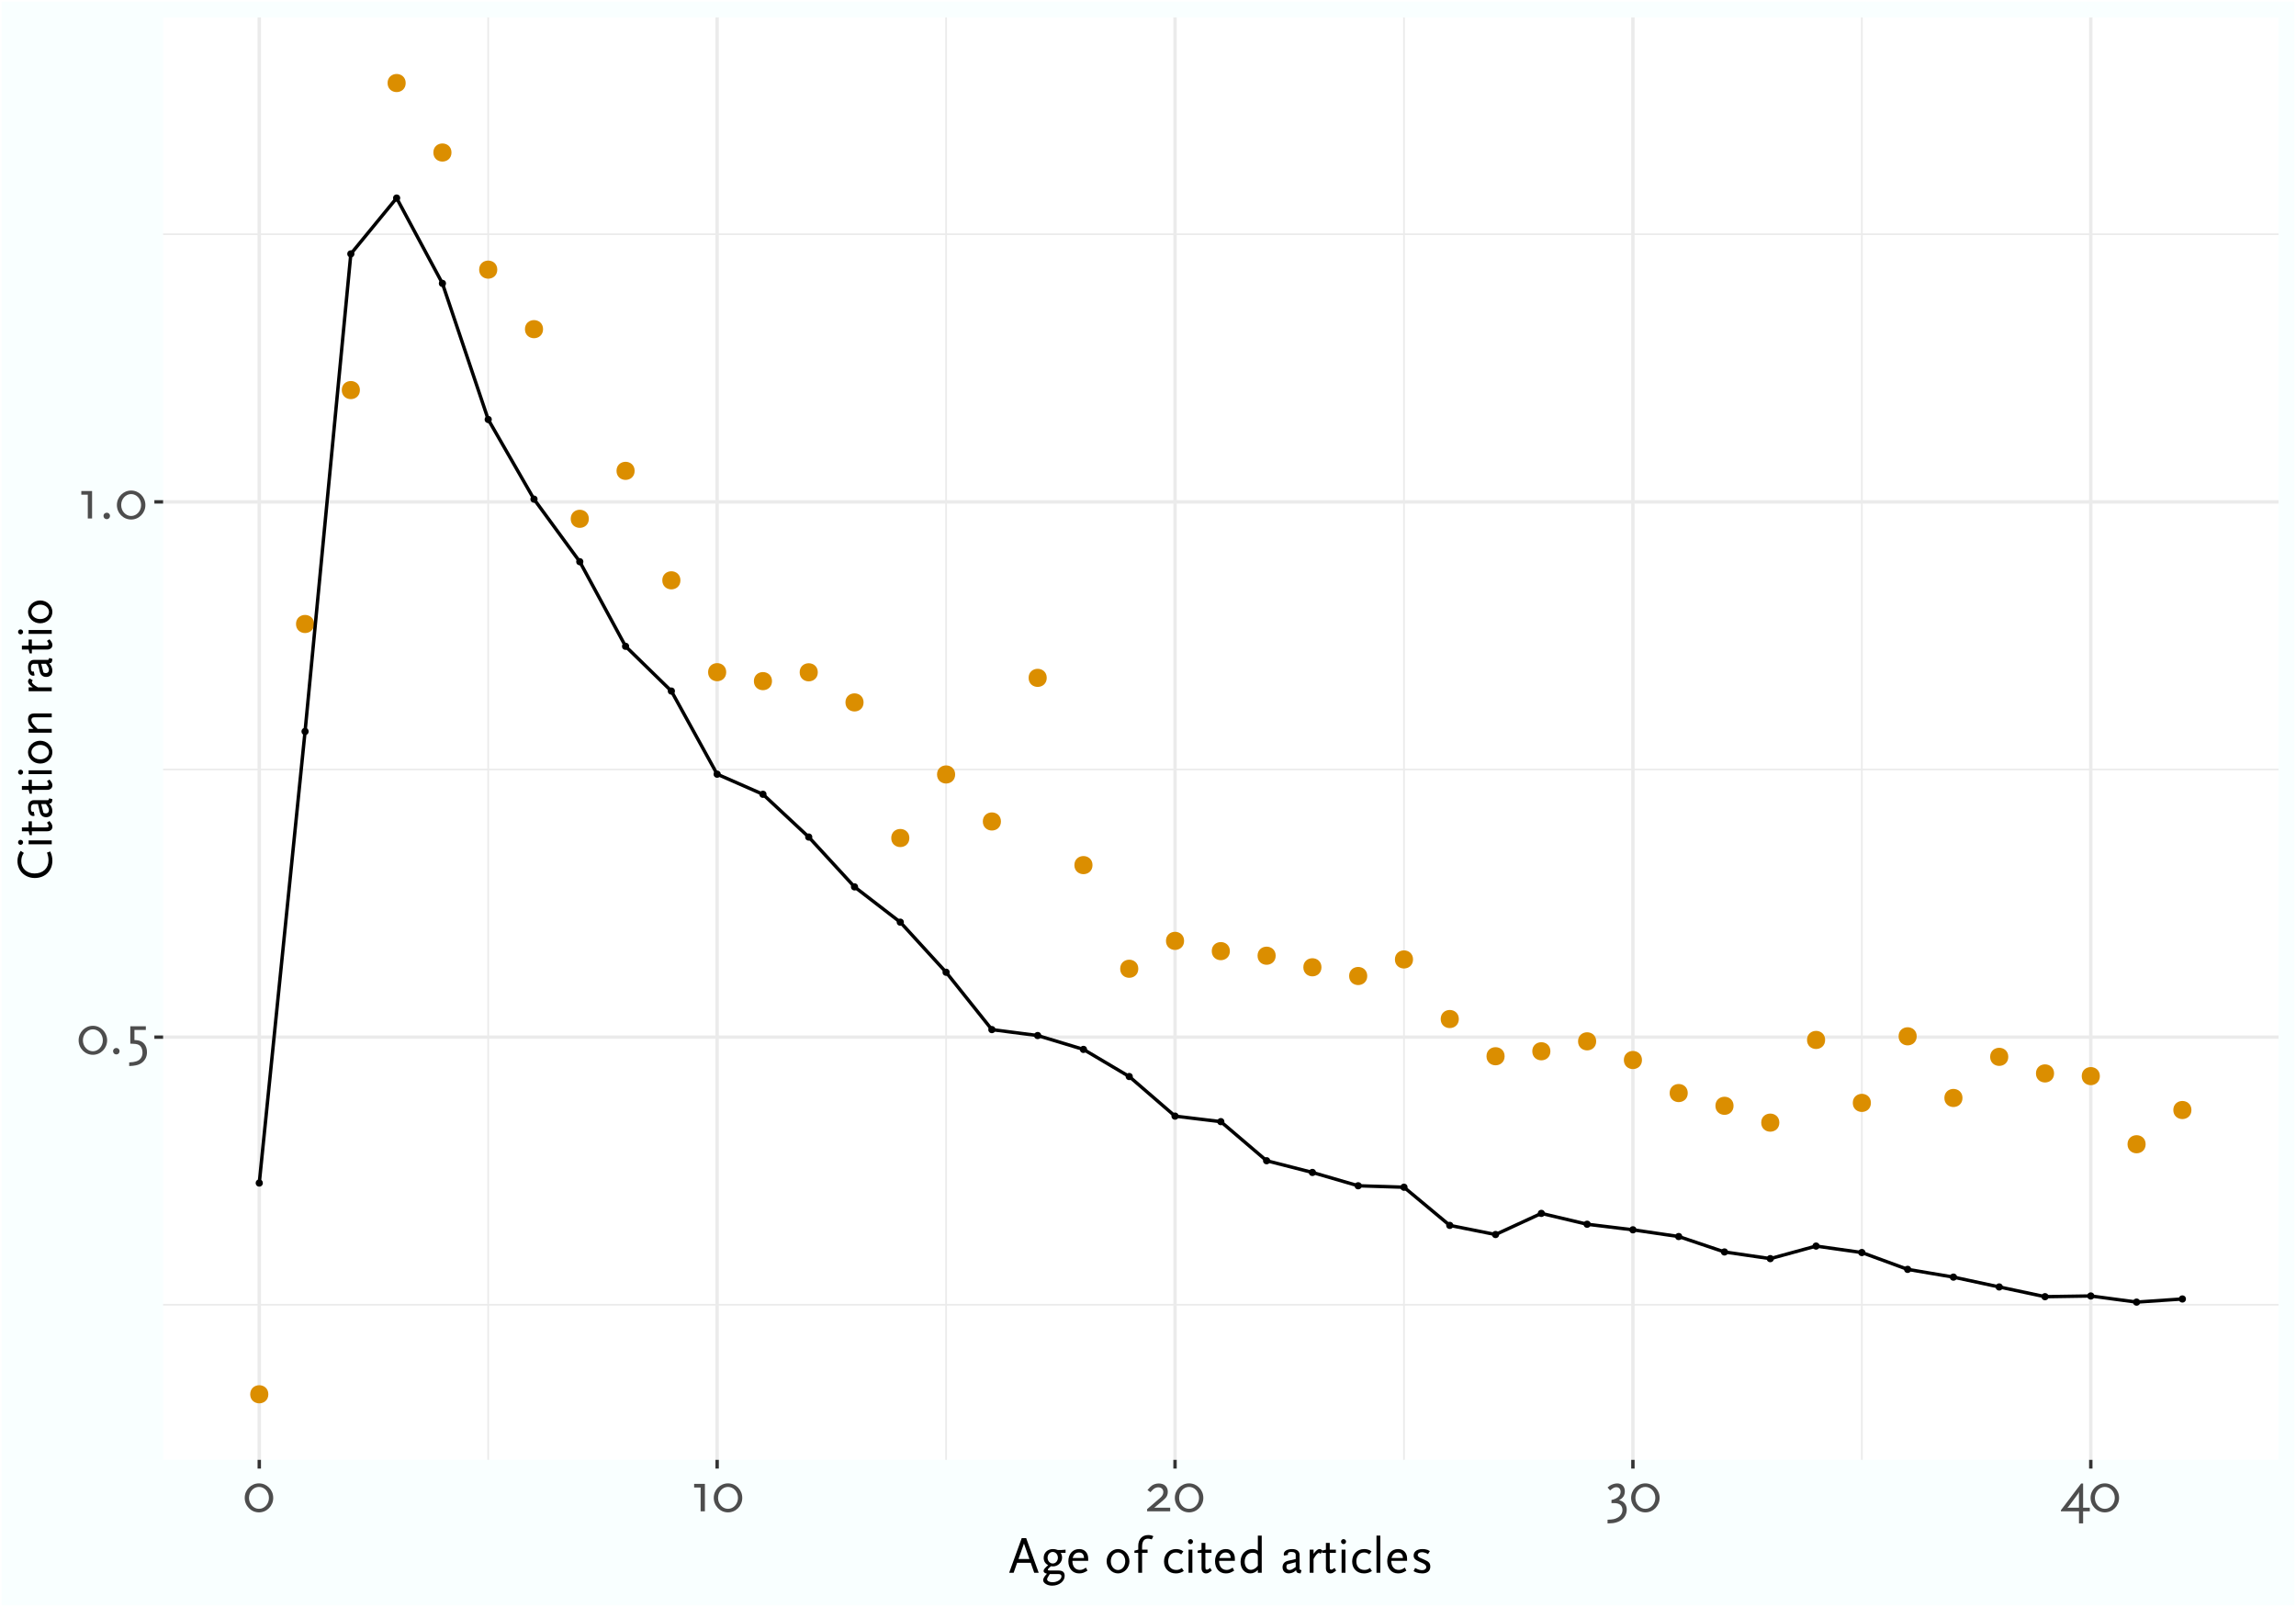 <?xml version="1.0" encoding="UTF-8"?>
<svg xmlns="http://www.w3.org/2000/svg" xmlns:xlink="http://www.w3.org/1999/xlink" width="720" height="504" viewBox="0 0 720 504">
<defs>
<g>
<g id="glyph-0-0">
<path d="M 1.547 0 L 8.266 0 L 8.266 -11.875 L 1.547 -11.875 Z M 2.578 -1.031 L 2.578 -10.859 L 7.234 -10.859 L 7.234 -1.031 Z M 2.578 -1.031 "/>
</g>
<g id="glyph-0-1">
<path d="M 9.375 -4.219 C 9.375 -6.734 7.375 -8.766 4.906 -8.766 C 2.438 -8.766 0.438 -6.734 0.438 -4.219 C 0.438 -1.703 2.438 0.328 4.906 0.328 C 7.375 0.328 9.375 -1.703 9.375 -4.219 Z M 8.031 -4.219 C 8.031 -2.328 6.625 -0.781 4.906 -0.781 C 3.188 -0.781 1.781 -2.328 1.781 -4.219 C 1.781 -6.125 3.188 -7.656 4.906 -7.656 C 6.625 -7.656 8.031 -6.125 8.031 -4.219 Z M 8.031 -4.219 "/>
</g>
<g id="glyph-0-2">
<path d="M 3.281 -0.812 C 3.281 -1.375 2.828 -1.812 2.266 -1.812 C 1.688 -1.812 1.234 -1.375 1.234 -0.812 C 1.234 -0.234 1.688 0.219 2.266 0.219 C 2.828 0.219 3.281 -0.234 3.281 -0.812 Z M 3.281 -0.812 "/>
</g>
<g id="glyph-0-3">
<path d="M 6.875 -0.453 C 6.875 -2.656 5.641 -4.094 3.641 -4.25 L 2.938 -4.297 L 2.938 -7.469 L 6.516 -7.469 L 6.516 -8.609 L 1.641 -8.609 L 1.641 -3.172 L 2.516 -3.125 C 3.625 -3.094 4.234 -2.922 4.688 -2.5 C 5.188 -2.016 5.469 -1.266 5.469 -0.359 C 5.469 1.016 4.75 2 3.484 2.391 C 2.828 2.594 2.484 2.641 1.297 2.719 L 1.297 3.859 C 2.375 3.797 2.734 3.766 3.344 3.641 C 4 3.516 4.594 3.281 5.062 2.969 C 6.203 2.234 6.875 0.969 6.875 -0.453 Z M 6.875 -0.453 "/>
</g>
<g id="glyph-0-4">
<path d="M 4.656 0 L 4.656 -8.609 L 1.281 -8.609 L 1.281 -7.469 L 3.312 -7.469 L 3.312 0 Z M 4.656 0 "/>
</g>
<g id="glyph-0-5">
<path d="M 7.984 0 L 7.984 -1.141 L 3 -1.141 L 5.328 -3.078 C 6.5 -4.062 6.797 -4.406 7.016 -4.953 C 7.156 -5.297 7.234 -5.688 7.234 -6.109 C 7.234 -7.703 6.141 -8.734 4.391 -8.734 C 3.547 -8.734 2.734 -8.453 2.156 -8.016 C 1.75 -7.688 1.672 -7.609 0.859 -6.672 L 1.781 -6 C 2.625 -6.906 2.688 -6.953 3.062 -7.203 C 3.359 -7.391 3.828 -7.531 4.25 -7.531 C 5.188 -7.531 5.828 -6.938 5.828 -6.047 C 5.828 -5.422 5.531 -4.812 4.938 -4.297 L 0.75 -0.688 L 0.75 0 Z M 7.984 0 "/>
</g>
<g id="glyph-0-6">
<path d="M 7.062 -0.547 C 7.062 -1.703 6.547 -2.625 5.641 -3.125 C 5.375 -3.281 5.188 -3.344 4.656 -3.516 C 5.891 -4.125 6.469 -5.016 6.469 -6.281 C 6.469 -7.781 5.531 -8.75 4.062 -8.75 C 3.281 -8.75 2.391 -8.453 1.734 -8.016 C 1.547 -7.891 1.312 -7.703 1.047 -7.469 L 1.844 -6.562 C 2.766 -7.344 3.203 -7.562 3.812 -7.562 C 4.625 -7.562 5.141 -7 5.141 -6.141 C 5.141 -4.875 4.125 -3.953 2.281 -3.562 L 2.281 -2.578 L 3.188 -2.578 C 4.812 -2.578 5.719 -1.797 5.719 -0.406 C 5.719 0.562 5.172 1.438 4.234 1.969 C 3.406 2.438 2.688 2.594 1.047 2.625 L 1.047 3.781 L 1.5 3.781 C 4.875 3.781 7.062 2.094 7.062 -0.547 Z M 7.062 -0.547 "/>
</g>
<g id="glyph-0-7">
<path d="M 9.188 0 L 9.188 -1.141 L 7.094 -1.141 L 7.094 -8.719 L 6.469 -8.719 L 0.125 -0.344 L 0.125 0 L 5.797 0 L 5.797 3.781 L 7.094 3.781 L 7.094 0 Z M 5.812 -6.078 L 5.781 -5.531 L 5.797 -1.141 L 2.578 -1.141 L 2.125 -1.047 L 2.469 -1.422 L 5.547 -5.547 Z M 5.812 -6.078 "/>
</g>
<g id="glyph-1-0">
<path d="M 1.375 0 L 7.344 0 L 7.344 -10.562 L 1.375 -10.562 Z M 2.281 -0.906 L 2.281 -9.641 L 6.438 -9.641 L 6.438 -0.906 Z M 2.281 -0.906 "/>
</g>
<g id="glyph-1-1">
<path d="M 9.391 0 L 5.469 -10.859 L 4.062 -10.859 L 0.125 0 L 1.531 0 L 2.625 -3.125 L 6.891 -3.125 L 7.984 0 Z M 6.484 -4.312 L 3.047 -4.312 L 4.766 -9.156 Z M 6.484 -4.312 "/>
</g>
<g id="glyph-1-2">
<path d="M 7.812 -6.234 L 7.812 -7.25 L 6.5 -7.141 L 5.391 -7.141 C 4.688 -7.375 4.391 -7.438 3.859 -7.438 C 2.156 -7.438 0.953 -6.297 0.953 -4.672 C 0.953 -3.656 1.438 -2.859 2.359 -2.375 C 1.375 -1.562 0.922 -1.031 0.922 -0.562 C 0.922 -0.141 1.234 0.094 1.969 0.297 C 1.422 0.875 1.219 1.156 1.016 1.547 C 0.859 1.844 0.781 2.094 0.781 2.297 C 0.781 3.25 2.094 4.047 3.609 4.047 C 5.797 4.047 7.531 2.688 7.531 0.984 C 7.531 -0.172 6.922 -0.703 5.578 -0.703 L 2.875 -0.703 C 2.438 -0.703 2.266 -0.766 2.266 -0.953 C 2.266 -1.172 2.547 -1.484 3.219 -2.047 C 3.328 -2.047 3.406 -2.031 3.453 -2.031 C 3.656 -2.016 3.812 -2 3.906 -2 C 5.422 -2 6.719 -3.266 6.719 -4.734 C 6.719 -5.328 6.578 -5.812 6.281 -6.234 Z M 6.531 1.141 C 6.531 2.109 5.203 2.969 3.734 2.969 C 2.75 2.969 2.031 2.594 2.031 2.047 C 2.031 1.781 2.172 1.484 2.641 0.766 L 2.875 0.406 L 5.578 0.406 C 6.219 0.406 6.531 0.641 6.531 1.141 Z M 5.406 -4.719 C 5.406 -3.703 4.703 -2.906 3.797 -2.906 C 2.891 -2.906 2.172 -3.734 2.172 -4.719 C 2.172 -5.719 2.891 -6.531 3.781 -6.531 C 4.688 -6.531 5.406 -5.734 5.406 -4.719 Z M 5.406 -4.719 "/>
</g>
<g id="glyph-1-3">
<path d="M 6.906 -3.734 L 6.906 -4.438 C 6.906 -6.234 5.812 -7.438 4.109 -7.438 C 2.047 -7.438 0.688 -5.922 0.688 -3.609 C 0.688 -1.328 2.047 0.203 4.062 0.203 C 5.016 0.203 5.609 0 6.688 -0.672 L 6.203 -1.609 C 5.422 -1.078 4.953 -0.891 4.312 -0.891 C 2.844 -0.891 1.953 -1.969 1.953 -3.734 Z M 5.594 -4.625 L 2.047 -4.625 C 2.312 -5.75 3.031 -6.359 4.031 -6.359 C 5.031 -6.359 5.578 -5.75 5.594 -4.625 Z M 5.594 -4.625 "/>
</g>
<g id="glyph-1-4">
</g>
<g id="glyph-1-5">
<path d="M 7.844 -3.609 C 7.844 -5.719 6.219 -7.438 4.266 -7.438 C 2.297 -7.438 0.688 -5.719 0.688 -3.609 C 0.688 -1.531 2.297 0.203 4.266 0.203 C 6.219 0.203 7.844 -1.531 7.844 -3.609 Z M 6.531 -3.609 C 6.531 -2.078 5.531 -0.859 4.266 -0.859 C 2.984 -0.859 2 -2.078 2 -3.609 C 2 -5.156 2.984 -6.375 4.266 -6.375 C 5.531 -6.375 6.531 -5.156 6.531 -3.609 Z M 6.531 -3.609 "/>
</g>
<g id="glyph-1-6">
<path d="M 6.344 -11.469 C 5.781 -11.734 5.344 -11.828 4.734 -11.828 C 2.828 -11.828 1.609 -10.516 1.609 -8.453 L 1.609 -7.25 L 0.406 -6.938 L 0.406 -6.234 L 1.609 -6.234 L 1.609 0 L 2.812 0 L 2.812 -6.234 L 4.531 -6.234 L 4.531 -7.25 L 2.812 -7.25 L 2.812 -8.141 C 2.812 -9.875 3.422 -10.703 4.656 -10.703 C 5.031 -10.703 5.328 -10.641 5.844 -10.469 Z M 6.344 -11.469 "/>
</g>
<g id="glyph-1-7">
<path d="M 6.891 -0.562 L 6.266 -1.5 C 5.688 -1.062 5.234 -0.891 4.531 -0.891 C 2.969 -0.891 2 -1.938 2 -3.594 C 2 -5.234 2.969 -6.359 4.438 -6.359 C 5.094 -6.359 5.5 -6.188 6.062 -5.734 L 6.75 -6.703 C 6.25 -7.062 6.031 -7.172 5.547 -7.297 C 5.203 -7.391 4.844 -7.438 4.484 -7.438 C 2.25 -7.438 0.688 -5.828 0.688 -3.531 C 0.688 -1.312 2.188 0.203 4.406 0.203 C 5.125 0.203 5.828 0.031 6.422 -0.281 C 6.531 -0.344 6.688 -0.438 6.891 -0.562 Z M 6.891 -0.562 "/>
</g>
<g id="glyph-1-8">
<path d="M 2.578 0 L 2.578 -7.25 L 1.375 -7.25 L 1.375 0 Z M 2.766 -9.781 C 2.766 -10.203 2.422 -10.562 1.984 -10.562 C 1.547 -10.562 1.203 -10.203 1.203 -9.781 C 1.203 -9.344 1.547 -8.984 1.984 -8.984 C 2.422 -8.984 2.766 -9.344 2.766 -9.781 Z M 2.766 -9.781 "/>
</g>
<g id="glyph-1-9">
<path d="M 4.672 -0.703 L 4.172 -1.5 C 3.656 -1.125 3.422 -0.984 3.125 -0.984 C 2.859 -0.984 2.734 -1.109 2.703 -1.312 C 2.688 -1.438 2.656 -2.047 2.656 -2.109 L 2.656 -6.234 L 4.578 -6.234 L 4.578 -7.25 L 2.656 -7.25 L 2.656 -9.359 L 1.453 -9.359 L 1.453 -7.25 L 0.234 -6.938 L 0.234 -6.234 L 1.453 -6.234 L 1.453 -1.406 C 1.453 -0.453 2.016 0.203 2.844 0.203 C 3.422 0.203 3.828 0 4.672 -0.703 Z M 4.672 -0.703 "/>
</g>
<g id="glyph-1-10">
<path d="M 7.328 0 L 7.328 -11.656 L 6.109 -11.656 L 6.109 -6.938 C 5.641 -7.297 5.156 -7.438 4.391 -7.438 C 2.234 -7.438 0.688 -5.766 0.688 -3.422 C 0.688 -1.281 1.938 0.203 3.719 0.203 C 4.625 0.203 5.469 -0.188 6.109 -0.906 L 6.109 0 Z M 6.109 -2.203 C 5.781 -1.797 5.594 -1.609 5.328 -1.422 C 4.875 -1.109 4.359 -0.922 3.922 -0.922 C 2.797 -0.922 1.984 -1.984 1.984 -3.438 C 1.984 -5.188 2.969 -6.281 4.516 -6.281 C 5.25 -6.281 5.766 -6.078 5.969 -5.688 C 6.094 -5.438 6.109 -5.281 6.109 -4.719 Z M 6.109 -2.203 "/>
</g>
<g id="glyph-1-11">
<path d="M 6.797 -0.797 C 6.438 -0.859 6.234 -0.984 6.203 -1.188 L 6.203 -5.625 C 6.203 -6.75 5.297 -7.438 3.844 -7.438 C 2.281 -7.438 1.234 -6.781 1.234 -5.828 C 1.234 -5.641 1.25 -5.562 1.359 -5.375 L 2.578 -5.625 C 2.531 -5.766 2.516 -5.828 2.516 -5.906 C 2.516 -6.312 2.859 -6.531 3.609 -6.531 C 4.547 -6.531 4.984 -6.219 4.984 -5.625 L 4.984 -4.312 L 2.484 -3.734 C 1.422 -3.469 0.859 -2.766 0.859 -1.719 C 0.859 -0.562 1.625 0.188 2.797 0.188 C 3.312 0.188 3.891 0.031 4.344 -0.219 C 4.578 -0.359 4.734 -0.484 5.109 -0.797 C 5.172 -0.109 5.516 0.141 6.516 0.203 Z M 4.984 -1.812 C 3.953 -1.062 3.578 -0.875 3.047 -0.875 C 2.453 -0.875 2.062 -1.25 2.062 -1.828 C 2.062 -2.109 2.094 -2.266 2.266 -2.609 L 4.984 -3.312 Z M 4.984 -1.812 "/>
</g>
<g id="glyph-1-12">
<path d="M 5.391 -6.938 C 5.078 -7.266 4.734 -7.438 4.469 -7.438 C 3.922 -7.438 3.469 -7.094 2.578 -5.938 L 2.578 -7.25 L 1.375 -7.25 L 1.375 0 L 2.578 0 L 2.578 -4.312 C 3.266 -5.562 3.844 -6.219 4.281 -6.219 C 4.438 -6.219 4.562 -6.141 4.797 -5.938 Z M 5.391 -6.938 "/>
</g>
<g id="glyph-1-13">
<path d="M 2.516 0 L 2.516 -11.656 L 1.312 -11.656 L 1.312 0 Z M 2.516 0 "/>
</g>
<g id="glyph-1-14">
<path d="M 6.188 -1.875 C 6.188 -3.016 5.766 -3.5 4.219 -4.141 C 2.906 -4.688 2.719 -4.797 2.438 -5.094 C 2.312 -5.203 2.25 -5.359 2.25 -5.531 C 2.25 -6.078 2.781 -6.453 3.594 -6.453 C 3.875 -6.453 4.141 -6.406 4.438 -6.312 C 4.797 -6.219 5.016 -6.125 5.469 -5.844 L 6.062 -6.812 C 5.453 -7.156 5.203 -7.266 4.656 -7.359 C 4.359 -7.422 4.031 -7.438 3.734 -7.438 C 2.031 -7.438 0.969 -6.656 0.969 -5.391 C 0.969 -4.516 1.453 -4.016 2.859 -3.422 C 4.156 -2.891 4.5 -2.688 4.781 -2.266 C 4.859 -2.156 4.922 -1.953 4.922 -1.781 C 4.922 -1.219 4.391 -0.812 3.641 -0.812 C 3.203 -0.812 2.531 -0.922 1.812 -1.312 L 1.438 -1.5 L 0.938 -0.5 C 1.656 -0.125 1.969 -0.016 2.656 0.109 C 3.031 0.172 3.359 0.203 3.656 0.203 C 5.25 0.203 6.188 -0.578 6.188 -1.875 Z M 6.188 -1.875 "/>
</g>
<g id="glyph-2-0">
<path d="M 0 -1.375 L 0 -7.344 L -10.562 -7.344 L -10.562 -1.375 Z M -0.906 -2.281 L -9.641 -2.281 L -9.641 -6.438 L -0.906 -6.438 Z M -0.906 -2.281 "/>
</g>
<g id="glyph-2-1">
<path d="M -9.75 -9.312 C -10.109 -8.781 -10.219 -8.562 -10.406 -8.094 C -10.625 -7.469 -10.75 -6.797 -10.75 -6.109 C -10.75 -3.094 -8.422 -0.797 -5.328 -0.797 C -2.078 -0.797 0.203 -3.062 0.203 -6.234 C 0.203 -6.734 0.156 -7.172 0.031 -7.703 C -0.094 -8.219 -0.188 -8.484 -0.484 -9.125 L -1.5 -8.75 C -1.156 -7.906 -1.016 -7.219 -1.016 -6.312 C -1.016 -3.844 -2.75 -2.219 -5.406 -2.219 C -7.828 -2.219 -9.547 -3.828 -9.547 -6.062 C -9.547 -7.094 -9.312 -7.859 -8.75 -8.656 Z M -9.75 -9.312 "/>
</g>
<g id="glyph-2-2">
<path d="M 0 -2.578 L -7.25 -2.578 L -7.25 -1.375 L 0 -1.375 Z M -9.781 -2.766 C -10.203 -2.766 -10.562 -2.422 -10.562 -1.984 C -10.562 -1.547 -10.203 -1.203 -9.781 -1.203 C -9.344 -1.203 -8.984 -1.547 -8.984 -1.984 C -8.984 -2.422 -9.344 -2.766 -9.781 -2.766 Z M -9.781 -2.766 "/>
</g>
<g id="glyph-2-3">
<path d="M -0.703 -4.672 L -1.5 -4.172 C -1.125 -3.656 -0.984 -3.422 -0.984 -3.125 C -0.984 -2.859 -1.109 -2.734 -1.312 -2.703 C -1.438 -2.688 -2.047 -2.656 -2.109 -2.656 L -6.234 -2.656 L -6.234 -4.578 L -7.25 -4.578 L -7.25 -2.656 L -9.359 -2.656 L -9.359 -1.453 L -7.25 -1.453 L -6.938 -0.234 L -6.234 -0.234 L -6.234 -1.453 L -1.406 -1.453 C -0.453 -1.453 0.203 -2.016 0.203 -2.844 C 0.203 -3.422 0 -3.828 -0.703 -4.672 Z M -0.703 -4.672 "/>
</g>
<g id="glyph-2-4">
<path d="M -0.797 -6.797 C -0.859 -6.438 -0.984 -6.234 -1.188 -6.203 L -5.625 -6.203 C -6.75 -6.203 -7.438 -5.297 -7.438 -3.844 C -7.438 -2.281 -6.781 -1.234 -5.828 -1.234 C -5.641 -1.234 -5.562 -1.25 -5.375 -1.359 L -5.625 -2.578 C -5.766 -2.531 -5.828 -2.516 -5.906 -2.516 C -6.312 -2.516 -6.531 -2.859 -6.531 -3.609 C -6.531 -4.547 -6.219 -4.984 -5.625 -4.984 L -4.312 -4.984 L -3.734 -2.484 C -3.469 -1.422 -2.766 -0.859 -1.719 -0.859 C -0.562 -0.859 0.188 -1.625 0.188 -2.797 C 0.188 -3.312 0.031 -3.891 -0.219 -4.344 C -0.359 -4.578 -0.484 -4.734 -0.797 -5.109 C -0.109 -5.172 0.141 -5.516 0.203 -6.516 Z M -1.812 -4.984 C -1.062 -3.953 -0.875 -3.578 -0.875 -3.047 C -0.875 -2.453 -1.25 -2.062 -1.828 -2.062 C -2.109 -2.062 -2.266 -2.094 -2.609 -2.266 L -3.312 -4.984 Z M -1.812 -4.984 "/>
</g>
<g id="glyph-2-5">
<path d="M -3.609 -7.844 C -5.719 -7.844 -7.438 -6.219 -7.438 -4.266 C -7.438 -2.297 -5.719 -0.688 -3.609 -0.688 C -1.531 -0.688 0.203 -2.297 0.203 -4.266 C 0.203 -6.219 -1.531 -7.844 -3.609 -7.844 Z M -3.609 -6.531 C -2.078 -6.531 -0.859 -5.531 -0.859 -4.266 C -0.859 -2.984 -2.078 -2 -3.609 -2 C -5.156 -2 -6.375 -2.984 -6.375 -4.266 C -6.375 -5.531 -5.156 -6.531 -3.609 -6.531 Z M -3.609 -6.531 "/>
</g>
<g id="glyph-2-6">
<path d="M 0 -7.406 L -5.422 -7.406 C -6.781 -7.406 -7.438 -6.781 -7.438 -5.5 C -7.438 -4.828 -7.188 -4.109 -6.719 -3.562 C -6.438 -3.219 -6.281 -3.078 -5.734 -2.578 L -7.25 -2.578 L -7.25 -1.375 L 0 -1.375 L 0 -2.578 L -4.438 -2.578 C -5.828 -3.844 -6.375 -4.625 -6.375 -5.359 C -6.375 -5.703 -6.219 -5.984 -5.984 -6.094 C -5.781 -6.172 -5.609 -6.203 -5.141 -6.203 L 0 -6.203 Z M 0 -7.406 "/>
</g>
<g id="glyph-2-7">
</g>
<g id="glyph-2-8">
<path d="M -6.938 -5.391 C -7.266 -5.078 -7.438 -4.734 -7.438 -4.469 C -7.438 -3.922 -7.094 -3.469 -5.938 -2.578 L -7.25 -2.578 L -7.25 -1.375 L 0 -1.375 L 0 -2.578 L -4.312 -2.578 C -5.562 -3.266 -6.219 -3.844 -6.219 -4.281 C -6.219 -4.438 -6.141 -4.562 -5.938 -4.797 Z M -6.938 -5.391 "/>
</g>
</g>
<clipPath id="clip-0">
<path clip-rule="nonzero" d="M 51.152 5.48 L 714.523 5.48 L 714.523 457.852 L 51.152 457.852 Z M 51.152 5.48 "/>
</clipPath>
<clipPath id="clip-1">
<path clip-rule="nonzero" d="M 51.152 408 L 714.523 408 L 714.523 410 L 51.152 410 Z M 51.152 408 "/>
</clipPath>
<clipPath id="clip-2">
<path clip-rule="nonzero" d="M 51.152 241 L 714.523 241 L 714.523 242 L 51.152 242 Z M 51.152 241 "/>
</clipPath>
<clipPath id="clip-3">
<path clip-rule="nonzero" d="M 51.152 73 L 714.523 73 L 714.523 74 L 51.152 74 Z M 51.152 73 "/>
</clipPath>
<clipPath id="clip-4">
<path clip-rule="nonzero" d="M 152 5.48 L 154 5.48 L 154 457.852 L 152 457.852 Z M 152 5.48 "/>
</clipPath>
<clipPath id="clip-5">
<path clip-rule="nonzero" d="M 296 5.48 L 297 5.48 L 297 457.852 L 296 457.852 Z M 296 5.48 "/>
</clipPath>
<clipPath id="clip-6">
<path clip-rule="nonzero" d="M 440 5.48 L 441 5.48 L 441 457.852 L 440 457.852 Z M 440 5.48 "/>
</clipPath>
<clipPath id="clip-7">
<path clip-rule="nonzero" d="M 583 5.48 L 585 5.48 L 585 457.852 L 583 457.852 Z M 583 5.48 "/>
</clipPath>
<clipPath id="clip-8">
<path clip-rule="nonzero" d="M 51.152 324 L 714.523 324 L 714.523 326 L 51.152 326 Z M 51.152 324 "/>
</clipPath>
<clipPath id="clip-9">
<path clip-rule="nonzero" d="M 51.152 156 L 714.523 156 L 714.523 158 L 51.152 158 Z M 51.152 156 "/>
</clipPath>
<clipPath id="clip-10">
<path clip-rule="nonzero" d="M 80 5.48 L 82 5.48 L 82 457.852 L 80 457.852 Z M 80 5.48 "/>
</clipPath>
<clipPath id="clip-11">
<path clip-rule="nonzero" d="M 224 5.48 L 226 5.48 L 226 457.852 L 224 457.852 Z M 224 5.48 "/>
</clipPath>
<clipPath id="clip-12">
<path clip-rule="nonzero" d="M 367 5.48 L 370 5.48 L 370 457.852 L 367 457.852 Z M 367 5.48 "/>
</clipPath>
<clipPath id="clip-13">
<path clip-rule="nonzero" d="M 511 5.48 L 513 5.48 L 513 457.852 L 511 457.852 Z M 511 5.48 "/>
</clipPath>
<clipPath id="clip-14">
<path clip-rule="nonzero" d="M 655 5.48 L 657 5.48 L 657 457.852 L 655 457.852 Z M 655 5.48 "/>
</clipPath>
</defs>
<rect x="-72" y="-50.4" width="864" height="604.8" fill="rgb(100%, 100%, 100%)" fill-opacity="1"/>
<rect x="-72" y="-50.4" width="864" height="604.8" fill="rgb(97.647%, 100%, 100%)" fill-opacity="1"/>
<path fill="none" stroke-width="1.067" stroke-linecap="round" stroke-linejoin="round" stroke="rgb(100%, 100%, 100%)" stroke-opacity="1" stroke-miterlimit="10" d="M 0 504 L 720 504 L 720 0 L 0 0 Z M 0 504 "/>
<g clip-path="url(#clip-0)">
<path fill-rule="nonzero" fill="rgb(100%, 100%, 100%)" fill-opacity="1" d="M 51.152 457.848 L 714.523 457.848 L 714.523 5.477 L 51.152 5.477 Z M 51.152 457.848 "/>
</g>
<g clip-path="url(#clip-1)">
<path fill="none" stroke-width="0.533" stroke-linecap="butt" stroke-linejoin="round" stroke="rgb(92.157%, 92.157%, 92.157%)" stroke-opacity="1" stroke-miterlimit="10" d="M 51.152 409.211 L 714.52 409.211 "/>
</g>
<g clip-path="url(#clip-2)">
<path fill="none" stroke-width="0.533" stroke-linecap="butt" stroke-linejoin="round" stroke="rgb(92.157%, 92.157%, 92.157%)" stroke-opacity="1" stroke-miterlimit="10" d="M 51.152 241.336 L 714.52 241.336 "/>
</g>
<g clip-path="url(#clip-3)">
<path fill="none" stroke-width="0.533" stroke-linecap="butt" stroke-linejoin="round" stroke="rgb(92.157%, 92.157%, 92.157%)" stroke-opacity="1" stroke-miterlimit="10" d="M 51.152 73.465 L 714.52 73.465 "/>
</g>
<g clip-path="url(#clip-4)">
<path fill="none" stroke-width="0.533" stroke-linecap="butt" stroke-linejoin="round" stroke="rgb(92.157%, 92.157%, 92.157%)" stroke-opacity="1" stroke-miterlimit="10" d="M 153.098 457.848 L 153.098 5.48 "/>
</g>
<g clip-path="url(#clip-5)">
<path fill="none" stroke-width="0.533" stroke-linecap="butt" stroke-linejoin="round" stroke="rgb(92.157%, 92.157%, 92.157%)" stroke-opacity="1" stroke-miterlimit="10" d="M 296.684 457.848 L 296.684 5.48 "/>
</g>
<g clip-path="url(#clip-6)">
<path fill="none" stroke-width="0.533" stroke-linecap="butt" stroke-linejoin="round" stroke="rgb(92.157%, 92.157%, 92.157%)" stroke-opacity="1" stroke-miterlimit="10" d="M 440.27 457.848 L 440.27 5.48 "/>
</g>
<g clip-path="url(#clip-7)">
<path fill="none" stroke-width="0.533" stroke-linecap="butt" stroke-linejoin="round" stroke="rgb(92.157%, 92.157%, 92.157%)" stroke-opacity="1" stroke-miterlimit="10" d="M 583.855 457.848 L 583.855 5.48 "/>
</g>
<g clip-path="url(#clip-8)">
<path fill="none" stroke-width="1.067" stroke-linecap="butt" stroke-linejoin="round" stroke="rgb(92.157%, 92.157%, 92.157%)" stroke-opacity="1" stroke-miterlimit="10" d="M 51.152 325.273 L 714.52 325.273 "/>
</g>
<g clip-path="url(#clip-9)">
<path fill="none" stroke-width="1.067" stroke-linecap="butt" stroke-linejoin="round" stroke="rgb(92.157%, 92.157%, 92.157%)" stroke-opacity="1" stroke-miterlimit="10" d="M 51.152 157.398 L 714.52 157.398 "/>
</g>
<g clip-path="url(#clip-10)">
<path fill="none" stroke-width="1.067" stroke-linecap="butt" stroke-linejoin="round" stroke="rgb(92.157%, 92.157%, 92.157%)" stroke-opacity="1" stroke-miterlimit="10" d="M 81.305 457.848 L 81.305 5.48 "/>
</g>
<g clip-path="url(#clip-11)">
<path fill="none" stroke-width="1.067" stroke-linecap="butt" stroke-linejoin="round" stroke="rgb(92.157%, 92.157%, 92.157%)" stroke-opacity="1" stroke-miterlimit="10" d="M 224.891 457.848 L 224.891 5.48 "/>
</g>
<g clip-path="url(#clip-12)">
<path fill="none" stroke-width="1.067" stroke-linecap="butt" stroke-linejoin="round" stroke="rgb(92.157%, 92.157%, 92.157%)" stroke-opacity="1" stroke-miterlimit="10" d="M 368.477 457.848 L 368.477 5.48 "/>
</g>
<g clip-path="url(#clip-13)">
<path fill="none" stroke-width="1.067" stroke-linecap="butt" stroke-linejoin="round" stroke="rgb(92.157%, 92.157%, 92.157%)" stroke-opacity="1" stroke-miterlimit="10" d="M 512.062 457.848 L 512.062 5.48 "/>
</g>
<g clip-path="url(#clip-14)">
<path fill="none" stroke-width="1.067" stroke-linecap="butt" stroke-linejoin="round" stroke="rgb(92.157%, 92.157%, 92.157%)" stroke-opacity="1" stroke-miterlimit="10" d="M 655.648 457.848 L 655.648 5.48 "/>
</g>
<path fill-rule="nonzero" fill="rgb(85.882%, 55.686%, 0%)" fill-opacity="1" stroke-width="0.709" stroke-linecap="round" stroke-linejoin="round" stroke="rgb(85.882%, 55.686%, 0%)" stroke-opacity="1" stroke-miterlimit="10" d="M 83.793 437.285 C 83.793 440.605 78.816 440.605 78.816 437.285 C 78.816 433.969 83.793 433.969 83.793 437.285 "/>
<path fill-rule="nonzero" fill="rgb(85.882%, 55.686%, 0%)" fill-opacity="1" stroke-width="0.709" stroke-linecap="round" stroke-linejoin="round" stroke="rgb(85.882%, 55.686%, 0%)" stroke-opacity="1" stroke-miterlimit="10" d="M 98.152 195.699 C 98.152 199.02 93.176 199.02 93.176 195.699 C 93.176 192.383 98.152 192.383 98.152 195.699 "/>
<path fill-rule="nonzero" fill="rgb(85.882%, 55.686%, 0%)" fill-opacity="1" stroke-width="0.709" stroke-linecap="round" stroke-linejoin="round" stroke="rgb(85.882%, 55.686%, 0%)" stroke-opacity="1" stroke-miterlimit="10" d="M 112.508 122.34 C 112.508 125.66 107.531 125.66 107.531 122.34 C 107.531 119.023 112.508 119.023 112.508 122.34 "/>
<path fill-rule="nonzero" fill="rgb(85.882%, 55.686%, 0%)" fill-opacity="1" stroke-width="0.709" stroke-linecap="round" stroke-linejoin="round" stroke="rgb(85.882%, 55.686%, 0%)" stroke-opacity="1" stroke-miterlimit="10" d="M 126.867 26.043 C 126.867 29.359 121.891 29.359 121.891 26.043 C 121.891 22.723 126.867 22.723 126.867 26.043 "/>
<path fill-rule="nonzero" fill="rgb(85.882%, 55.686%, 0%)" fill-opacity="1" stroke-width="0.709" stroke-linecap="round" stroke-linejoin="round" stroke="rgb(85.882%, 55.686%, 0%)" stroke-opacity="1" stroke-miterlimit="10" d="M 141.227 47.836 C 141.227 51.152 136.25 51.152 136.25 47.836 C 136.25 44.516 141.227 44.516 141.227 47.836 "/>
<path fill-rule="nonzero" fill="rgb(85.882%, 55.686%, 0%)" fill-opacity="1" stroke-width="0.709" stroke-linecap="round" stroke-linejoin="round" stroke="rgb(85.882%, 55.686%, 0%)" stroke-opacity="1" stroke-miterlimit="10" d="M 155.586 84.566 C 155.586 87.883 150.609 87.883 150.609 84.566 C 150.609 81.25 155.586 81.25 155.586 84.566 "/>
<path fill-rule="nonzero" fill="rgb(85.882%, 55.686%, 0%)" fill-opacity="1" stroke-width="0.709" stroke-linecap="round" stroke-linejoin="round" stroke="rgb(85.882%, 55.686%, 0%)" stroke-opacity="1" stroke-miterlimit="10" d="M 169.945 103.234 C 169.945 106.551 164.969 106.551 164.969 103.234 C 164.969 99.914 169.945 99.914 169.945 103.234 "/>
<path fill-rule="nonzero" fill="rgb(85.882%, 55.686%, 0%)" fill-opacity="1" stroke-width="0.709" stroke-linecap="round" stroke-linejoin="round" stroke="rgb(85.882%, 55.686%, 0%)" stroke-opacity="1" stroke-miterlimit="10" d="M 184.301 162.715 C 184.301 166.031 179.324 166.031 179.324 162.715 C 179.324 159.395 184.301 159.395 184.301 162.715 "/>
<path fill-rule="nonzero" fill="rgb(85.882%, 55.686%, 0%)" fill-opacity="1" stroke-width="0.709" stroke-linecap="round" stroke-linejoin="round" stroke="rgb(85.882%, 55.686%, 0%)" stroke-opacity="1" stroke-miterlimit="10" d="M 198.66 147.672 C 198.66 150.992 193.684 150.992 193.684 147.672 C 193.684 144.355 198.66 144.355 198.66 147.672 "/>
<path fill-rule="nonzero" fill="rgb(85.882%, 55.686%, 0%)" fill-opacity="1" stroke-width="0.709" stroke-linecap="round" stroke-linejoin="round" stroke="rgb(85.882%, 55.686%, 0%)" stroke-opacity="1" stroke-miterlimit="10" d="M 213.02 182.008 C 213.02 185.324 208.043 185.324 208.043 182.008 C 208.043 178.688 213.02 178.688 213.02 182.008 "/>
<path fill-rule="nonzero" fill="rgb(85.882%, 55.686%, 0%)" fill-opacity="1" stroke-width="0.709" stroke-linecap="round" stroke-linejoin="round" stroke="rgb(85.882%, 55.686%, 0%)" stroke-opacity="1" stroke-miterlimit="10" d="M 227.379 210.816 C 227.379 214.133 222.402 214.133 222.402 210.816 C 222.402 207.5 227.379 207.5 227.379 210.816 "/>
<path fill-rule="nonzero" fill="rgb(85.882%, 55.686%, 0%)" fill-opacity="1" stroke-width="0.709" stroke-linecap="round" stroke-linejoin="round" stroke="rgb(85.882%, 55.686%, 0%)" stroke-opacity="1" stroke-miterlimit="10" d="M 241.738 213.625 C 241.738 216.941 236.762 216.941 236.762 213.625 C 236.762 210.305 241.738 210.305 241.738 213.625 "/>
<path fill-rule="nonzero" fill="rgb(85.882%, 55.686%, 0%)" fill-opacity="1" stroke-width="0.709" stroke-linecap="round" stroke-linejoin="round" stroke="rgb(85.882%, 55.686%, 0%)" stroke-opacity="1" stroke-miterlimit="10" d="M 256.098 210.852 C 256.098 214.172 251.121 214.172 251.121 210.852 C 251.121 207.535 256.098 207.535 256.098 210.852 "/>
<path fill-rule="nonzero" fill="rgb(85.882%, 55.686%, 0%)" fill-opacity="1" stroke-width="0.709" stroke-linecap="round" stroke-linejoin="round" stroke="rgb(85.882%, 55.686%, 0%)" stroke-opacity="1" stroke-miterlimit="10" d="M 270.453 220.297 C 270.453 223.613 265.477 223.613 265.477 220.297 C 265.477 216.977 270.453 216.977 270.453 220.297 "/>
<path fill-rule="nonzero" fill="rgb(85.882%, 55.686%, 0%)" fill-opacity="1" stroke-width="0.709" stroke-linecap="round" stroke-linejoin="round" stroke="rgb(85.882%, 55.686%, 0%)" stroke-opacity="1" stroke-miterlimit="10" d="M 284.812 262.828 C 284.812 266.145 279.836 266.145 279.836 262.828 C 279.836 259.508 284.812 259.508 284.812 262.828 "/>
<path fill-rule="nonzero" fill="rgb(85.882%, 55.686%, 0%)" fill-opacity="1" stroke-width="0.709" stroke-linecap="round" stroke-linejoin="round" stroke="rgb(85.882%, 55.686%, 0%)" stroke-opacity="1" stroke-miterlimit="10" d="M 299.172 242.895 C 299.172 246.211 294.195 246.211 294.195 242.895 C 294.195 239.578 299.172 239.578 299.172 242.895 "/>
<path fill-rule="nonzero" fill="rgb(85.882%, 55.686%, 0%)" fill-opacity="1" stroke-width="0.709" stroke-linecap="round" stroke-linejoin="round" stroke="rgb(85.882%, 55.686%, 0%)" stroke-opacity="1" stroke-miterlimit="10" d="M 313.531 257.637 C 313.531 260.953 308.555 260.953 308.555 257.637 C 308.555 254.316 313.531 254.316 313.531 257.637 "/>
<path fill-rule="nonzero" fill="rgb(85.882%, 55.686%, 0%)" fill-opacity="1" stroke-width="0.709" stroke-linecap="round" stroke-linejoin="round" stroke="rgb(85.882%, 55.686%, 0%)" stroke-opacity="1" stroke-miterlimit="10" d="M 327.891 212.594 C 327.891 215.914 322.914 215.914 322.914 212.594 C 322.914 209.277 327.891 209.277 327.891 212.594 "/>
<path fill-rule="nonzero" fill="rgb(85.882%, 55.686%, 0%)" fill-opacity="1" stroke-width="0.709" stroke-linecap="round" stroke-linejoin="round" stroke="rgb(85.882%, 55.686%, 0%)" stroke-opacity="1" stroke-miterlimit="10" d="M 342.246 271.324 C 342.246 274.641 337.27 274.641 337.27 271.324 C 337.27 268.008 342.246 268.008 342.246 271.324 "/>
<path fill-rule="nonzero" fill="rgb(85.882%, 55.686%, 0%)" fill-opacity="1" stroke-width="0.709" stroke-linecap="round" stroke-linejoin="round" stroke="rgb(85.882%, 55.686%, 0%)" stroke-opacity="1" stroke-miterlimit="10" d="M 356.605 303.828 C 356.605 307.145 351.629 307.145 351.629 303.828 C 351.629 300.512 356.605 300.512 356.605 303.828 "/>
<path fill-rule="nonzero" fill="rgb(85.882%, 55.686%, 0%)" fill-opacity="1" stroke-width="0.709" stroke-linecap="round" stroke-linejoin="round" stroke="rgb(85.882%, 55.686%, 0%)" stroke-opacity="1" stroke-miterlimit="10" d="M 370.965 295.086 C 370.965 298.402 365.988 298.402 365.988 295.086 C 365.988 291.766 370.965 291.766 370.965 295.086 "/>
<path fill-rule="nonzero" fill="rgb(85.882%, 55.686%, 0%)" fill-opacity="1" stroke-width="0.709" stroke-linecap="round" stroke-linejoin="round" stroke="rgb(85.882%, 55.686%, 0%)" stroke-opacity="1" stroke-miterlimit="10" d="M 385.324 298.301 C 385.324 301.621 380.348 301.621 380.348 298.301 C 380.348 294.984 385.324 294.984 385.324 298.301 "/>
<path fill-rule="nonzero" fill="rgb(85.882%, 55.686%, 0%)" fill-opacity="1" stroke-width="0.709" stroke-linecap="round" stroke-linejoin="round" stroke="rgb(85.882%, 55.686%, 0%)" stroke-opacity="1" stroke-miterlimit="10" d="M 399.684 299.738 C 399.684 303.059 394.707 303.059 394.707 299.738 C 394.707 296.422 399.684 296.422 399.684 299.738 "/>
<path fill-rule="nonzero" fill="rgb(85.882%, 55.686%, 0%)" fill-opacity="1" stroke-width="0.709" stroke-linecap="round" stroke-linejoin="round" stroke="rgb(85.882%, 55.686%, 0%)" stroke-opacity="1" stroke-miterlimit="10" d="M 414.043 303.367 C 414.043 306.688 409.066 306.688 409.066 303.367 C 409.066 300.051 414.043 300.051 414.043 303.367 "/>
<path fill-rule="nonzero" fill="rgb(85.882%, 55.686%, 0%)" fill-opacity="1" stroke-width="0.709" stroke-linecap="round" stroke-linejoin="round" stroke="rgb(85.882%, 55.686%, 0%)" stroke-opacity="1" stroke-miterlimit="10" d="M 428.398 306.102 C 428.398 309.422 423.422 309.422 423.422 306.102 C 423.422 302.785 428.398 302.785 428.398 306.102 "/>
<path fill-rule="nonzero" fill="rgb(85.882%, 55.686%, 0%)" fill-opacity="1" stroke-width="0.709" stroke-linecap="round" stroke-linejoin="round" stroke="rgb(85.882%, 55.686%, 0%)" stroke-opacity="1" stroke-miterlimit="10" d="M 442.758 300.906 C 442.758 304.223 437.781 304.223 437.781 300.906 C 437.781 297.59 442.758 297.59 442.758 300.906 "/>
<path fill-rule="nonzero" fill="rgb(85.882%, 55.686%, 0%)" fill-opacity="1" stroke-width="0.709" stroke-linecap="round" stroke-linejoin="round" stroke="rgb(85.882%, 55.686%, 0%)" stroke-opacity="1" stroke-miterlimit="10" d="M 457.117 319.594 C 457.117 322.914 452.141 322.914 452.141 319.594 C 452.141 316.277 457.117 316.277 457.117 319.594 "/>
<path fill-rule="nonzero" fill="rgb(85.882%, 55.686%, 0%)" fill-opacity="1" stroke-width="0.709" stroke-linecap="round" stroke-linejoin="round" stroke="rgb(85.882%, 55.686%, 0%)" stroke-opacity="1" stroke-miterlimit="10" d="M 471.477 331.266 C 471.477 334.586 466.5 334.586 466.5 331.266 C 466.5 327.949 471.477 327.949 471.477 331.266 "/>
<path fill-rule="nonzero" fill="rgb(85.882%, 55.686%, 0%)" fill-opacity="1" stroke-width="0.709" stroke-linecap="round" stroke-linejoin="round" stroke="rgb(85.882%, 55.686%, 0%)" stroke-opacity="1" stroke-miterlimit="10" d="M 485.836 329.707 C 485.836 333.027 480.859 333.027 480.859 329.707 C 480.859 326.391 485.836 326.391 485.836 329.707 "/>
<path fill-rule="nonzero" fill="rgb(85.882%, 55.686%, 0%)" fill-opacity="1" stroke-width="0.709" stroke-linecap="round" stroke-linejoin="round" stroke="rgb(85.882%, 55.686%, 0%)" stroke-opacity="1" stroke-miterlimit="10" d="M 500.191 326.59 C 500.191 329.91 495.215 329.91 495.215 326.59 C 495.215 323.273 500.191 323.273 500.191 326.59 "/>
<path fill-rule="nonzero" fill="rgb(85.882%, 55.686%, 0%)" fill-opacity="1" stroke-width="0.709" stroke-linecap="round" stroke-linejoin="round" stroke="rgb(85.882%, 55.686%, 0%)" stroke-opacity="1" stroke-miterlimit="10" d="M 514.551 332.449 C 514.551 335.77 509.574 335.77 509.574 332.449 C 509.574 329.133 514.551 329.133 514.551 332.449 "/>
<path fill-rule="nonzero" fill="rgb(85.882%, 55.686%, 0%)" fill-opacity="1" stroke-width="0.709" stroke-linecap="round" stroke-linejoin="round" stroke="rgb(85.882%, 55.686%, 0%)" stroke-opacity="1" stroke-miterlimit="10" d="M 528.91 342.816 C 528.91 346.133 523.934 346.133 523.934 342.816 C 523.934 339.496 528.91 339.496 528.91 342.816 "/>
<path fill-rule="nonzero" fill="rgb(85.882%, 55.686%, 0%)" fill-opacity="1" stroke-width="0.709" stroke-linecap="round" stroke-linejoin="round" stroke="rgb(85.882%, 55.686%, 0%)" stroke-opacity="1" stroke-miterlimit="10" d="M 543.27 346.812 C 543.27 350.129 538.293 350.129 538.293 346.812 C 538.293 343.492 543.27 343.492 543.27 346.812 "/>
<path fill-rule="nonzero" fill="rgb(85.882%, 55.686%, 0%)" fill-opacity="1" stroke-width="0.709" stroke-linecap="round" stroke-linejoin="round" stroke="rgb(85.882%, 55.686%, 0%)" stroke-opacity="1" stroke-miterlimit="10" d="M 557.629 352.09 C 557.629 355.41 552.652 355.41 552.652 352.09 C 552.652 348.773 557.629 348.773 557.629 352.09 "/>
<path fill-rule="nonzero" fill="rgb(85.882%, 55.686%, 0%)" fill-opacity="1" stroke-width="0.709" stroke-linecap="round" stroke-linejoin="round" stroke="rgb(85.882%, 55.686%, 0%)" stroke-opacity="1" stroke-miterlimit="10" d="M 571.988 326.156 C 571.988 329.473 567.012 329.473 567.012 326.156 C 567.012 322.836 571.988 322.836 571.988 326.156 "/>
<path fill-rule="nonzero" fill="rgb(85.882%, 55.686%, 0%)" fill-opacity="1" stroke-width="0.709" stroke-linecap="round" stroke-linejoin="round" stroke="rgb(85.882%, 55.686%, 0%)" stroke-opacity="1" stroke-miterlimit="10" d="M 586.344 345.898 C 586.344 349.215 581.367 349.215 581.367 345.898 C 581.367 342.578 586.344 342.578 586.344 345.898 "/>
<path fill-rule="nonzero" fill="rgb(85.882%, 55.686%, 0%)" fill-opacity="1" stroke-width="0.709" stroke-linecap="round" stroke-linejoin="round" stroke="rgb(85.882%, 55.686%, 0%)" stroke-opacity="1" stroke-miterlimit="10" d="M 600.703 325.016 C 600.703 328.336 595.727 328.336 595.727 325.016 C 595.727 321.699 600.703 321.699 600.703 325.016 "/>
<path fill-rule="nonzero" fill="rgb(85.882%, 55.686%, 0%)" fill-opacity="1" stroke-width="0.709" stroke-linecap="round" stroke-linejoin="round" stroke="rgb(85.882%, 55.686%, 0%)" stroke-opacity="1" stroke-miterlimit="10" d="M 615.062 344.352 C 615.062 347.672 610.086 347.672 610.086 344.352 C 610.086 341.035 615.062 341.035 615.062 344.352 "/>
<path fill-rule="nonzero" fill="rgb(85.882%, 55.686%, 0%)" fill-opacity="1" stroke-width="0.709" stroke-linecap="round" stroke-linejoin="round" stroke="rgb(85.882%, 55.686%, 0%)" stroke-opacity="1" stroke-miterlimit="10" d="M 629.422 331.457 C 629.422 334.773 624.445 334.773 624.445 331.457 C 624.445 328.141 629.422 328.141 629.422 331.457 "/>
<path fill-rule="nonzero" fill="rgb(85.882%, 55.686%, 0%)" fill-opacity="1" stroke-width="0.709" stroke-linecap="round" stroke-linejoin="round" stroke="rgb(85.882%, 55.686%, 0%)" stroke-opacity="1" stroke-miterlimit="10" d="M 643.781 336.656 C 643.781 339.973 638.805 339.973 638.805 336.656 C 638.805 333.336 643.781 333.336 643.781 336.656 "/>
<path fill-rule="nonzero" fill="rgb(85.882%, 55.686%, 0%)" fill-opacity="1" stroke-width="0.709" stroke-linecap="round" stroke-linejoin="round" stroke="rgb(85.882%, 55.686%, 0%)" stroke-opacity="1" stroke-miterlimit="10" d="M 658.137 337.5 C 658.137 340.82 653.16 340.82 653.16 337.5 C 653.16 334.184 658.137 334.184 658.137 337.5 "/>
<path fill-rule="nonzero" fill="rgb(85.882%, 55.686%, 0%)" fill-opacity="1" stroke-width="0.709" stroke-linecap="round" stroke-linejoin="round" stroke="rgb(85.882%, 55.686%, 0%)" stroke-opacity="1" stroke-miterlimit="10" d="M 672.496 358.863 C 672.496 362.184 667.52 362.184 667.52 358.863 C 667.52 355.547 672.496 355.547 672.496 358.863 "/>
<path fill-rule="nonzero" fill="rgb(85.882%, 55.686%, 0%)" fill-opacity="1" stroke-width="0.709" stroke-linecap="round" stroke-linejoin="round" stroke="rgb(85.882%, 55.686%, 0%)" stroke-opacity="1" stroke-miterlimit="10" d="M 686.855 348.133 C 686.855 351.453 681.879 351.453 681.879 348.133 C 681.879 344.816 686.855 344.816 686.855 348.133 "/>
<path fill="none" stroke-width="1.067" stroke-linecap="butt" stroke-linejoin="round" stroke="rgb(0%, 0%, 0%)" stroke-opacity="1" stroke-miterlimit="10" d="M 81.305 371.031 L 95.664 229.41 L 110.02 79.621 L 124.379 62.117 L 138.738 88.883 L 153.098 131.562 L 167.457 156.551 L 181.812 176.168 L 196.172 202.703 L 210.531 216.734 L 224.891 242.805 L 239.25 249.109 L 253.609 262.523 L 267.965 278.148 L 282.324 289.223 L 296.684 304.926 L 311.043 322.914 L 325.402 324.773 L 339.758 329.121 L 354.117 337.629 L 368.477 350.047 L 382.836 351.781 L 397.195 364.035 L 411.555 367.711 L 425.91 371.891 L 440.27 372.348 L 454.629 384.312 L 468.988 387.184 L 483.348 380.555 L 497.703 383.953 L 512.062 385.703 L 526.422 387.812 L 540.781 392.648 L 555.141 394.742 L 569.5 390.801 L 583.855 392.832 L 598.215 398.109 L 612.574 400.539 L 626.934 403.625 L 641.293 406.676 L 655.648 406.453 L 670.008 408.375 L 684.367 407.395 "/>
<path fill-rule="nonzero" fill="rgb(0%, 0%, 0%)" fill-opacity="1" stroke-width="0.709" stroke-linecap="round" stroke-linejoin="round" stroke="rgb(0%, 0%, 0%)" stroke-opacity="1" stroke-miterlimit="10" d="M 82.086 371.031 C 82.086 372.074 80.523 372.074 80.523 371.031 C 80.523 369.988 82.086 369.988 82.086 371.031 "/>
<path fill-rule="nonzero" fill="rgb(0%, 0%, 0%)" fill-opacity="1" stroke-width="0.709" stroke-linecap="round" stroke-linejoin="round" stroke="rgb(0%, 0%, 0%)" stroke-opacity="1" stroke-miterlimit="10" d="M 96.445 229.41 C 96.445 230.453 94.883 230.453 94.883 229.41 C 94.883 228.367 96.445 228.367 96.445 229.41 "/>
<path fill-rule="nonzero" fill="rgb(0%, 0%, 0%)" fill-opacity="1" stroke-width="0.709" stroke-linecap="round" stroke-linejoin="round" stroke="rgb(0%, 0%, 0%)" stroke-opacity="1" stroke-miterlimit="10" d="M 110.801 79.621 C 110.801 80.664 109.238 80.664 109.238 79.621 C 109.238 78.582 110.801 78.582 110.801 79.621 "/>
<path fill-rule="nonzero" fill="rgb(0%, 0%, 0%)" fill-opacity="1" stroke-width="0.709" stroke-linecap="round" stroke-linejoin="round" stroke="rgb(0%, 0%, 0%)" stroke-opacity="1" stroke-miterlimit="10" d="M 125.16 62.117 C 125.16 63.156 123.598 63.156 123.598 62.117 C 123.598 61.074 125.16 61.074 125.16 62.117 "/>
<path fill-rule="nonzero" fill="rgb(0%, 0%, 0%)" fill-opacity="1" stroke-width="0.709" stroke-linecap="round" stroke-linejoin="round" stroke="rgb(0%, 0%, 0%)" stroke-opacity="1" stroke-miterlimit="10" d="M 139.52 88.883 C 139.52 89.926 137.957 89.926 137.957 88.883 C 137.957 87.84 139.52 87.84 139.52 88.883 "/>
<path fill-rule="nonzero" fill="rgb(0%, 0%, 0%)" fill-opacity="1" stroke-width="0.709" stroke-linecap="round" stroke-linejoin="round" stroke="rgb(0%, 0%, 0%)" stroke-opacity="1" stroke-miterlimit="10" d="M 153.879 131.562 C 153.879 132.605 152.316 132.605 152.316 131.562 C 152.316 130.523 153.879 130.523 153.879 131.562 "/>
<path fill-rule="nonzero" fill="rgb(0%, 0%, 0%)" fill-opacity="1" stroke-width="0.709" stroke-linecap="round" stroke-linejoin="round" stroke="rgb(0%, 0%, 0%)" stroke-opacity="1" stroke-miterlimit="10" d="M 168.238 156.551 C 168.238 157.59 166.676 157.59 166.676 156.551 C 166.676 155.508 168.238 155.508 168.238 156.551 "/>
<path fill-rule="nonzero" fill="rgb(0%, 0%, 0%)" fill-opacity="1" stroke-width="0.709" stroke-linecap="round" stroke-linejoin="round" stroke="rgb(0%, 0%, 0%)" stroke-opacity="1" stroke-miterlimit="10" d="M 182.594 176.168 C 182.594 177.211 181.035 177.211 181.035 176.168 C 181.035 175.125 182.594 175.125 182.594 176.168 "/>
<path fill-rule="nonzero" fill="rgb(0%, 0%, 0%)" fill-opacity="1" stroke-width="0.709" stroke-linecap="round" stroke-linejoin="round" stroke="rgb(0%, 0%, 0%)" stroke-opacity="1" stroke-miterlimit="10" d="M 196.953 202.703 C 196.953 203.742 195.391 203.742 195.391 202.703 C 195.391 201.66 196.953 201.66 196.953 202.703 "/>
<path fill-rule="nonzero" fill="rgb(0%, 0%, 0%)" fill-opacity="1" stroke-width="0.709" stroke-linecap="round" stroke-linejoin="round" stroke="rgb(0%, 0%, 0%)" stroke-opacity="1" stroke-miterlimit="10" d="M 211.312 216.734 C 211.312 217.777 209.75 217.777 209.75 216.734 C 209.75 215.695 211.312 215.695 211.312 216.734 "/>
<path fill-rule="nonzero" fill="rgb(0%, 0%, 0%)" fill-opacity="1" stroke-width="0.709" stroke-linecap="round" stroke-linejoin="round" stroke="rgb(0%, 0%, 0%)" stroke-opacity="1" stroke-miterlimit="10" d="M 225.672 242.805 C 225.672 243.848 224.109 243.848 224.109 242.805 C 224.109 241.766 225.672 241.766 225.672 242.805 "/>
<path fill-rule="nonzero" fill="rgb(0%, 0%, 0%)" fill-opacity="1" stroke-width="0.709" stroke-linecap="round" stroke-linejoin="round" stroke="rgb(0%, 0%, 0%)" stroke-opacity="1" stroke-miterlimit="10" d="M 240.031 249.109 C 240.031 250.148 238.469 250.148 238.469 249.109 C 238.469 248.066 240.031 248.066 240.031 249.109 "/>
<path fill-rule="nonzero" fill="rgb(0%, 0%, 0%)" fill-opacity="1" stroke-width="0.709" stroke-linecap="round" stroke-linejoin="round" stroke="rgb(0%, 0%, 0%)" stroke-opacity="1" stroke-miterlimit="10" d="M 254.391 262.523 C 254.391 263.566 252.828 263.566 252.828 262.523 C 252.828 261.48 254.391 261.48 254.391 262.523 "/>
<path fill-rule="nonzero" fill="rgb(0%, 0%, 0%)" fill-opacity="1" stroke-width="0.709" stroke-linecap="round" stroke-linejoin="round" stroke="rgb(0%, 0%, 0%)" stroke-opacity="1" stroke-miterlimit="10" d="M 268.746 278.148 C 268.746 279.191 267.184 279.191 267.184 278.148 C 267.184 277.105 268.746 277.105 268.746 278.148 "/>
<path fill-rule="nonzero" fill="rgb(0%, 0%, 0%)" fill-opacity="1" stroke-width="0.709" stroke-linecap="round" stroke-linejoin="round" stroke="rgb(0%, 0%, 0%)" stroke-opacity="1" stroke-miterlimit="10" d="M 283.105 289.223 C 283.105 290.262 281.543 290.262 281.543 289.223 C 281.543 288.18 283.105 288.18 283.105 289.223 "/>
<path fill-rule="nonzero" fill="rgb(0%, 0%, 0%)" fill-opacity="1" stroke-width="0.709" stroke-linecap="round" stroke-linejoin="round" stroke="rgb(0%, 0%, 0%)" stroke-opacity="1" stroke-miterlimit="10" d="M 297.465 304.926 C 297.465 305.969 295.902 305.969 295.902 304.926 C 295.902 303.883 297.465 303.883 297.465 304.926 "/>
<path fill-rule="nonzero" fill="rgb(0%, 0%, 0%)" fill-opacity="1" stroke-width="0.709" stroke-linecap="round" stroke-linejoin="round" stroke="rgb(0%, 0%, 0%)" stroke-opacity="1" stroke-miterlimit="10" d="M 311.824 322.914 C 311.824 323.957 310.262 323.957 310.262 322.914 C 310.262 321.871 311.824 321.871 311.824 322.914 "/>
<path fill-rule="nonzero" fill="rgb(0%, 0%, 0%)" fill-opacity="1" stroke-width="0.709" stroke-linecap="round" stroke-linejoin="round" stroke="rgb(0%, 0%, 0%)" stroke-opacity="1" stroke-miterlimit="10" d="M 326.184 324.773 C 326.184 325.812 324.621 325.812 324.621 324.773 C 324.621 323.73 326.184 323.73 326.184 324.773 "/>
<path fill-rule="nonzero" fill="rgb(0%, 0%, 0%)" fill-opacity="1" stroke-width="0.709" stroke-linecap="round" stroke-linejoin="round" stroke="rgb(0%, 0%, 0%)" stroke-opacity="1" stroke-miterlimit="10" d="M 340.539 329.121 C 340.539 330.164 338.98 330.164 338.98 329.121 C 338.98 328.082 340.539 328.082 340.539 329.121 "/>
<path fill-rule="nonzero" fill="rgb(0%, 0%, 0%)" fill-opacity="1" stroke-width="0.709" stroke-linecap="round" stroke-linejoin="round" stroke="rgb(0%, 0%, 0%)" stroke-opacity="1" stroke-miterlimit="10" d="M 354.898 337.629 C 354.898 338.672 353.336 338.672 353.336 337.629 C 353.336 336.59 354.898 336.59 354.898 337.629 "/>
<path fill-rule="nonzero" fill="rgb(0%, 0%, 0%)" fill-opacity="1" stroke-width="0.709" stroke-linecap="round" stroke-linejoin="round" stroke="rgb(0%, 0%, 0%)" stroke-opacity="1" stroke-miterlimit="10" d="M 369.258 350.047 C 369.258 351.09 367.695 351.09 367.695 350.047 C 367.695 349.004 369.258 349.004 369.258 350.047 "/>
<path fill-rule="nonzero" fill="rgb(0%, 0%, 0%)" fill-opacity="1" stroke-width="0.709" stroke-linecap="round" stroke-linejoin="round" stroke="rgb(0%, 0%, 0%)" stroke-opacity="1" stroke-miterlimit="10" d="M 383.617 351.781 C 383.617 352.82 382.055 352.82 382.055 351.781 C 382.055 350.738 383.617 350.738 383.617 351.781 "/>
<path fill-rule="nonzero" fill="rgb(0%, 0%, 0%)" fill-opacity="1" stroke-width="0.709" stroke-linecap="round" stroke-linejoin="round" stroke="rgb(0%, 0%, 0%)" stroke-opacity="1" stroke-miterlimit="10" d="M 397.977 364.035 C 397.977 365.078 396.414 365.078 396.414 364.035 C 396.414 362.996 397.977 362.996 397.977 364.035 "/>
<path fill-rule="nonzero" fill="rgb(0%, 0%, 0%)" fill-opacity="1" stroke-width="0.709" stroke-linecap="round" stroke-linejoin="round" stroke="rgb(0%, 0%, 0%)" stroke-opacity="1" stroke-miterlimit="10" d="M 412.336 367.711 C 412.336 368.754 410.773 368.754 410.773 367.711 C 410.773 366.672 412.336 366.672 412.336 367.711 "/>
<path fill-rule="nonzero" fill="rgb(0%, 0%, 0%)" fill-opacity="1" stroke-width="0.709" stroke-linecap="round" stroke-linejoin="round" stroke="rgb(0%, 0%, 0%)" stroke-opacity="1" stroke-miterlimit="10" d="M 426.691 371.891 C 426.691 372.934 425.129 372.934 425.129 371.891 C 425.129 370.852 426.691 370.852 426.691 371.891 "/>
<path fill-rule="nonzero" fill="rgb(0%, 0%, 0%)" fill-opacity="1" stroke-width="0.709" stroke-linecap="round" stroke-linejoin="round" stroke="rgb(0%, 0%, 0%)" stroke-opacity="1" stroke-miterlimit="10" d="M 441.051 372.348 C 441.051 373.391 439.488 373.391 439.488 372.348 C 439.488 371.305 441.051 371.305 441.051 372.348 "/>
<path fill-rule="nonzero" fill="rgb(0%, 0%, 0%)" fill-opacity="1" stroke-width="0.709" stroke-linecap="round" stroke-linejoin="round" stroke="rgb(0%, 0%, 0%)" stroke-opacity="1" stroke-miterlimit="10" d="M 455.41 384.312 C 455.41 385.355 453.848 385.355 453.848 384.312 C 453.848 383.27 455.41 383.27 455.41 384.312 "/>
<path fill-rule="nonzero" fill="rgb(0%, 0%, 0%)" fill-opacity="1" stroke-width="0.709" stroke-linecap="round" stroke-linejoin="round" stroke="rgb(0%, 0%, 0%)" stroke-opacity="1" stroke-miterlimit="10" d="M 469.77 387.184 C 469.77 388.227 468.207 388.227 468.207 387.184 C 468.207 386.141 469.77 386.141 469.77 387.184 "/>
<path fill-rule="nonzero" fill="rgb(0%, 0%, 0%)" fill-opacity="1" stroke-width="0.709" stroke-linecap="round" stroke-linejoin="round" stroke="rgb(0%, 0%, 0%)" stroke-opacity="1" stroke-miterlimit="10" d="M 484.129 380.555 C 484.129 381.594 482.566 381.594 482.566 380.555 C 482.566 379.512 484.129 379.512 484.129 380.555 "/>
<path fill-rule="nonzero" fill="rgb(0%, 0%, 0%)" fill-opacity="1" stroke-width="0.709" stroke-linecap="round" stroke-linejoin="round" stroke="rgb(0%, 0%, 0%)" stroke-opacity="1" stroke-miterlimit="10" d="M 498.484 383.953 C 498.484 384.996 496.922 384.996 496.922 383.953 C 496.922 382.914 498.484 382.914 498.484 383.953 "/>
<path fill-rule="nonzero" fill="rgb(0%, 0%, 0%)" fill-opacity="1" stroke-width="0.709" stroke-linecap="round" stroke-linejoin="round" stroke="rgb(0%, 0%, 0%)" stroke-opacity="1" stroke-miterlimit="10" d="M 512.844 385.703 C 512.844 386.742 511.281 386.742 511.281 385.703 C 511.281 384.66 512.844 384.66 512.844 385.703 "/>
<path fill-rule="nonzero" fill="rgb(0%, 0%, 0%)" fill-opacity="1" stroke-width="0.709" stroke-linecap="round" stroke-linejoin="round" stroke="rgb(0%, 0%, 0%)" stroke-opacity="1" stroke-miterlimit="10" d="M 527.203 387.812 C 527.203 388.855 525.641 388.855 525.641 387.812 C 525.641 386.773 527.203 386.773 527.203 387.812 "/>
<path fill-rule="nonzero" fill="rgb(0%, 0%, 0%)" fill-opacity="1" stroke-width="0.709" stroke-linecap="round" stroke-linejoin="round" stroke="rgb(0%, 0%, 0%)" stroke-opacity="1" stroke-miterlimit="10" d="M 541.562 392.648 C 541.562 393.691 540 393.691 540 392.648 C 540 391.609 541.562 391.609 541.562 392.648 "/>
<path fill-rule="nonzero" fill="rgb(0%, 0%, 0%)" fill-opacity="1" stroke-width="0.709" stroke-linecap="round" stroke-linejoin="round" stroke="rgb(0%, 0%, 0%)" stroke-opacity="1" stroke-miterlimit="10" d="M 555.922 394.742 C 555.922 395.785 554.359 395.785 554.359 394.742 C 554.359 393.699 555.922 393.699 555.922 394.742 "/>
<path fill-rule="nonzero" fill="rgb(0%, 0%, 0%)" fill-opacity="1" stroke-width="0.709" stroke-linecap="round" stroke-linejoin="round" stroke="rgb(0%, 0%, 0%)" stroke-opacity="1" stroke-miterlimit="10" d="M 570.277 390.801 C 570.277 391.844 568.719 391.844 568.719 390.801 C 568.719 389.762 570.277 389.762 570.277 390.801 "/>
<path fill-rule="nonzero" fill="rgb(0%, 0%, 0%)" fill-opacity="1" stroke-width="0.709" stroke-linecap="round" stroke-linejoin="round" stroke="rgb(0%, 0%, 0%)" stroke-opacity="1" stroke-miterlimit="10" d="M 584.637 392.832 C 584.637 393.875 583.074 393.875 583.074 392.832 C 583.074 391.789 584.637 391.789 584.637 392.832 "/>
<path fill-rule="nonzero" fill="rgb(0%, 0%, 0%)" fill-opacity="1" stroke-width="0.709" stroke-linecap="round" stroke-linejoin="round" stroke="rgb(0%, 0%, 0%)" stroke-opacity="1" stroke-miterlimit="10" d="M 598.996 398.109 C 598.996 399.152 597.434 399.152 597.434 398.109 C 597.434 397.066 598.996 397.066 598.996 398.109 "/>
<path fill-rule="nonzero" fill="rgb(0%, 0%, 0%)" fill-opacity="1" stroke-width="0.709" stroke-linecap="round" stroke-linejoin="round" stroke="rgb(0%, 0%, 0%)" stroke-opacity="1" stroke-miterlimit="10" d="M 613.355 400.539 C 613.355 401.582 611.793 401.582 611.793 400.539 C 611.793 399.496 613.355 399.496 613.355 400.539 "/>
<path fill-rule="nonzero" fill="rgb(0%, 0%, 0%)" fill-opacity="1" stroke-width="0.709" stroke-linecap="round" stroke-linejoin="round" stroke="rgb(0%, 0%, 0%)" stroke-opacity="1" stroke-miterlimit="10" d="M 627.715 403.625 C 627.715 404.668 626.152 404.668 626.152 403.625 C 626.152 402.586 627.715 402.586 627.715 403.625 "/>
<path fill-rule="nonzero" fill="rgb(0%, 0%, 0%)" fill-opacity="1" stroke-width="0.709" stroke-linecap="round" stroke-linejoin="round" stroke="rgb(0%, 0%, 0%)" stroke-opacity="1" stroke-miterlimit="10" d="M 642.074 406.676 C 642.074 407.719 640.512 407.719 640.512 406.676 C 640.512 405.633 642.074 405.633 642.074 406.676 "/>
<path fill-rule="nonzero" fill="rgb(0%, 0%, 0%)" fill-opacity="1" stroke-width="0.709" stroke-linecap="round" stroke-linejoin="round" stroke="rgb(0%, 0%, 0%)" stroke-opacity="1" stroke-miterlimit="10" d="M 656.43 406.453 C 656.43 407.496 654.867 407.496 654.867 406.453 C 654.867 405.414 656.43 405.414 656.43 406.453 "/>
<path fill-rule="nonzero" fill="rgb(0%, 0%, 0%)" fill-opacity="1" stroke-width="0.709" stroke-linecap="round" stroke-linejoin="round" stroke="rgb(0%, 0%, 0%)" stroke-opacity="1" stroke-miterlimit="10" d="M 670.789 408.375 C 670.789 409.418 669.227 409.418 669.227 408.375 C 669.227 407.336 670.789 407.336 670.789 408.375 "/>
<path fill-rule="nonzero" fill="rgb(0%, 0%, 0%)" fill-opacity="1" stroke-width="0.709" stroke-linecap="round" stroke-linejoin="round" stroke="rgb(0%, 0%, 0%)" stroke-opacity="1" stroke-miterlimit="10" d="M 685.148 407.395 C 685.148 408.438 683.586 408.438 683.586 407.395 C 683.586 406.352 685.148 406.352 685.148 407.395 "/>
<g fill="rgb(30.196%, 30.196%, 30.196%)" fill-opacity="1">
<use xlink:href="#glyph-0-1" x="24.219" y="330.485"/>
<use xlink:href="#glyph-0-2" x="34.219" y="330.485"/>
<use xlink:href="#glyph-0-3" x="39.219" y="330.485"/>
</g>
<g fill="rgb(30.196%, 30.196%, 30.196%)" fill-opacity="1">
<use xlink:href="#glyph-0-4" x="24.219" y="162.61"/>
<use xlink:href="#glyph-0-2" x="31.219" y="162.61"/>
<use xlink:href="#glyph-0-1" x="36.219" y="162.61"/>
</g>
<path fill="none" stroke-width="1.067" stroke-linecap="butt" stroke-linejoin="round" stroke="rgb(20%, 20%, 20%)" stroke-opacity="1" stroke-miterlimit="10" d="M 48.41 325.273 L 51.152 325.273 "/>
<path fill="none" stroke-width="1.067" stroke-linecap="butt" stroke-linejoin="round" stroke="rgb(20%, 20%, 20%)" stroke-opacity="1" stroke-miterlimit="10" d="M 48.41 157.398 L 51.152 157.398 "/>
<path fill="none" stroke-width="1.067" stroke-linecap="butt" stroke-linejoin="round" stroke="rgb(20%, 20%, 20%)" stroke-opacity="1" stroke-miterlimit="10" d="M 81.305 460.59 L 81.305 457.848 "/>
<path fill="none" stroke-width="1.067" stroke-linecap="butt" stroke-linejoin="round" stroke="rgb(20%, 20%, 20%)" stroke-opacity="1" stroke-miterlimit="10" d="M 224.891 460.59 L 224.891 457.848 "/>
<path fill="none" stroke-width="1.067" stroke-linecap="butt" stroke-linejoin="round" stroke="rgb(20%, 20%, 20%)" stroke-opacity="1" stroke-miterlimit="10" d="M 368.477 460.59 L 368.477 457.848 "/>
<path fill="none" stroke-width="1.067" stroke-linecap="butt" stroke-linejoin="round" stroke="rgb(20%, 20%, 20%)" stroke-opacity="1" stroke-miterlimit="10" d="M 512.062 460.59 L 512.062 457.848 "/>
<path fill="none" stroke-width="1.067" stroke-linecap="butt" stroke-linejoin="round" stroke="rgb(20%, 20%, 20%)" stroke-opacity="1" stroke-miterlimit="10" d="M 655.648 460.59 L 655.648 457.848 "/>
<g fill="rgb(30.196%, 30.196%, 30.196%)" fill-opacity="1">
<use xlink:href="#glyph-0-1" x="76.305" y="473.993"/>
</g>
<g fill="rgb(30.196%, 30.196%, 30.196%)" fill-opacity="1">
<use xlink:href="#glyph-0-4" x="216.391" y="473.993"/>
<use xlink:href="#glyph-0-1" x="223.391" y="473.993"/>
</g>
<g fill="rgb(30.196%, 30.196%, 30.196%)" fill-opacity="1">
<use xlink:href="#glyph-0-5" x="358.977" y="473.993"/>
<use xlink:href="#glyph-0-1" x="367.977" y="473.993"/>
</g>
<g fill="rgb(30.196%, 30.196%, 30.196%)" fill-opacity="1">
<use xlink:href="#glyph-0-6" x="503.062" y="473.993"/>
<use xlink:href="#glyph-0-1" x="511.062" y="473.993"/>
</g>
<g fill="rgb(30.196%, 30.196%, 30.196%)" fill-opacity="1">
<use xlink:href="#glyph-0-7" x="646.148" y="473.993"/>
<use xlink:href="#glyph-0-1" x="655.148" y="473.993"/>
</g>
<g fill="rgb(0%, 0%, 0%)" fill-opacity="1">
<use xlink:href="#glyph-1-1" x="316.336" y="493.264"/>
<use xlink:href="#glyph-1-2" x="326.336" y="493.264"/>
<use xlink:href="#glyph-1-3" x="334.336" y="493.264"/>
<use xlink:href="#glyph-1-4" x="342.336" y="493.264"/>
<use xlink:href="#glyph-1-5" x="346.336" y="493.264"/>
<use xlink:href="#glyph-1-6" x="355.336" y="493.264"/>
<use xlink:href="#glyph-1-4" x="360.336" y="493.264"/>
<use xlink:href="#glyph-1-7" x="364.336" y="493.264"/>
<use xlink:href="#glyph-1-8" x="371.336" y="493.264"/>
<use xlink:href="#glyph-1-9" x="375.336" y="493.264"/>
<use xlink:href="#glyph-1-3" x="380.336" y="493.264"/>
<use xlink:href="#glyph-1-10" x="388.336" y="493.264"/>
<use xlink:href="#glyph-1-4" x="397.336" y="493.264"/>
<use xlink:href="#glyph-1-11" x="401.336" y="493.264"/>
<use xlink:href="#glyph-1-12" x="409.336" y="493.264"/>
<use xlink:href="#glyph-1-9" x="414.336" y="493.264"/>
<use xlink:href="#glyph-1-8" x="419.336" y="493.264"/>
<use xlink:href="#glyph-1-7" x="423.336" y="493.264"/>
<use xlink:href="#glyph-1-13" x="430.336" y="493.264"/>
<use xlink:href="#glyph-1-3" x="434.336" y="493.264"/>
<use xlink:href="#glyph-1-14" x="442.336" y="493.264"/>
</g>
<g fill="rgb(0%, 0%, 0%)" fill-opacity="1">
<use xlink:href="#glyph-2-1" x="16.225" y="276.164"/>
<use xlink:href="#glyph-2-2" x="16.225" y="266.164"/>
<use xlink:href="#glyph-2-3" x="16.225" y="262.164"/>
<use xlink:href="#glyph-2-4" x="16.225" y="257.164"/>
<use xlink:href="#glyph-2-3" x="16.225" y="249.164"/>
<use xlink:href="#glyph-2-2" x="16.225" y="244.164"/>
<use xlink:href="#glyph-2-5" x="16.225" y="240.164"/>
<use xlink:href="#glyph-2-6" x="16.225" y="231.164"/>
<use xlink:href="#glyph-2-7" x="16.225" y="222.164"/>
<use xlink:href="#glyph-2-8" x="16.225" y="218.164"/>
<use xlink:href="#glyph-2-4" x="16.225" y="213.164"/>
<use xlink:href="#glyph-2-3" x="16.225" y="205.164"/>
<use xlink:href="#glyph-2-2" x="16.225" y="200.164"/>
<use xlink:href="#glyph-2-5" x="16.225" y="196.164"/>
</g>
</svg>
